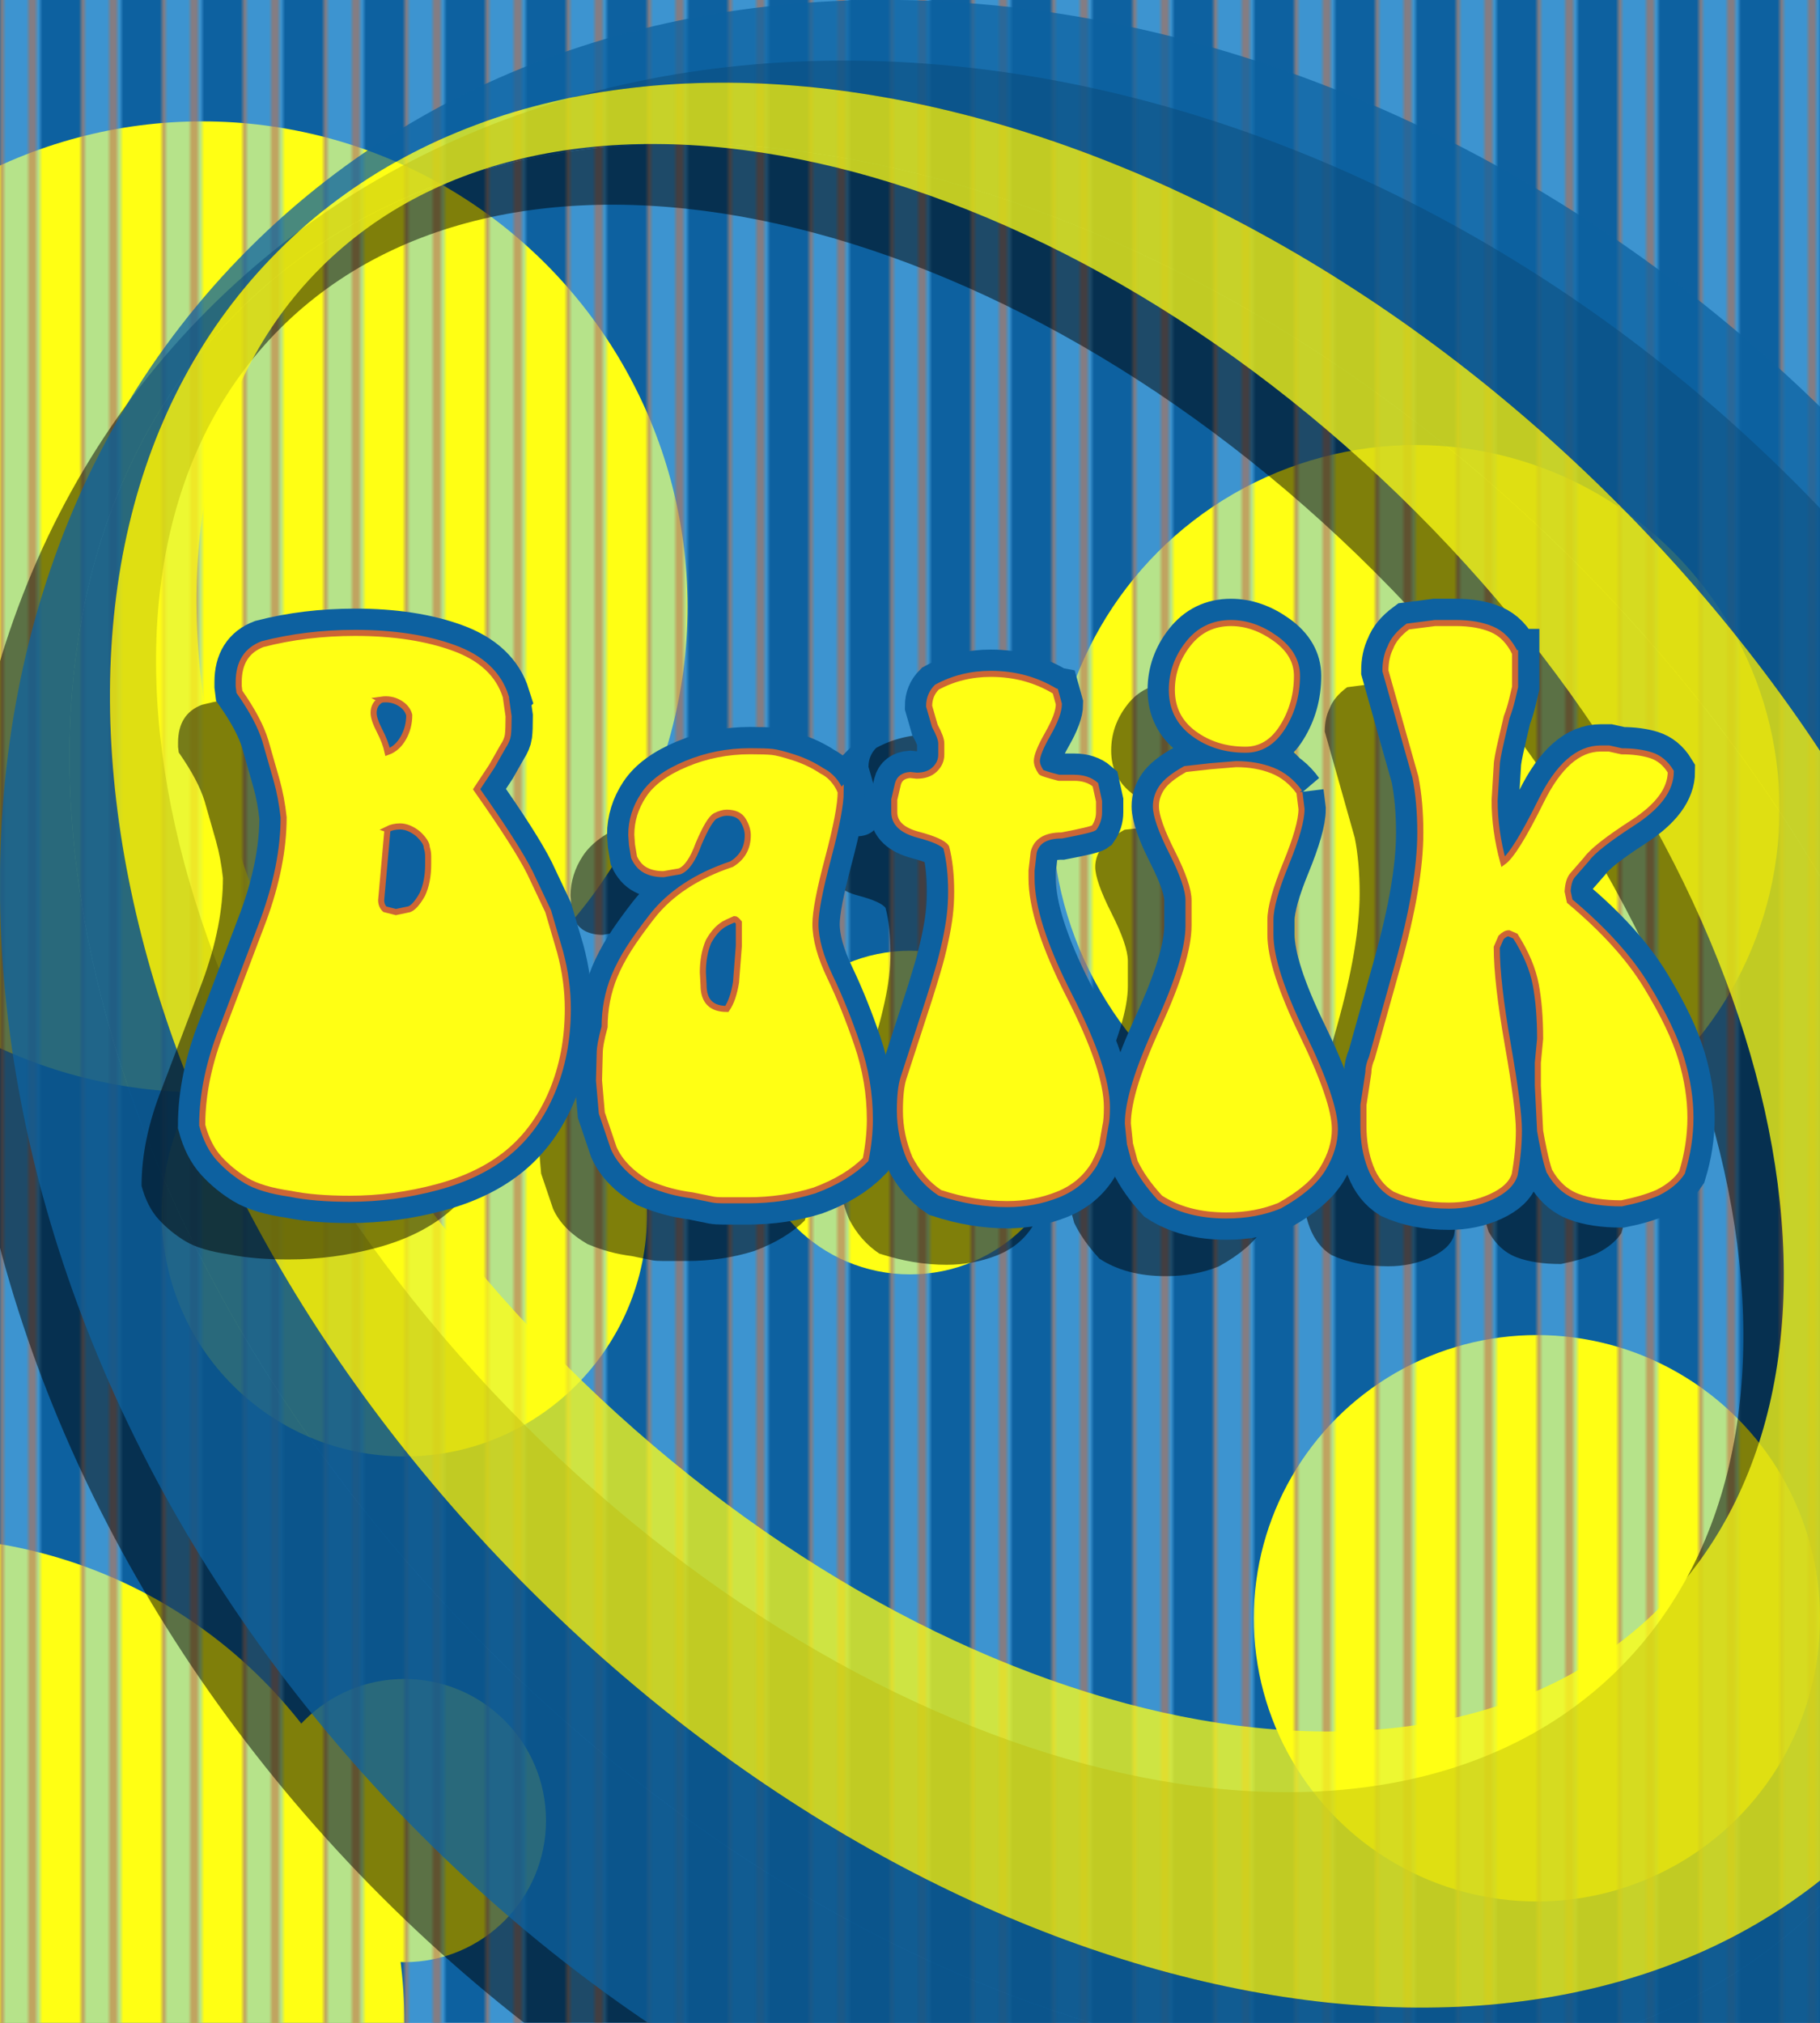 <?xml version="1.0" standalone="no"?>
<!DOCTYPE svg PUBLIC "-//W3C//DTD SVG 1.0//EN"
"http://www.w3.org/TR/2001/REC-SVG-20010904/DTD/svg10.dtd">

<!--

   Copyright 2000-2001  The Apache Software Foundation 

   Licensed under the Apache License, Version 2.0 (the "License");
   you may not use this file except in compliance with the License.
   You may obtain a copy of the License at

       http://www.apache.org/licenses/LICENSE-2.0

   Unless required by applicable law or agreed to in writing, software
   distributed under the License is distributed on an "AS IS" BASIS,
   WITHOUT WARRANTIES OR CONDITIONS OF ANY KIND, either express or implied.
   See the License for the specific language governing permissions and
   limitations under the License.

-->
<!-- ========================================================================= -->
<!-- Test description here                                                     -->
<!--                                                                           -->
<!-- @author vincent.hardy@eng.sun.com                                         -->
<!-- @version $Id: batik70.svg,v 1.10 2004/08/18 07:11:36 vhardy Exp $     -->
<!-- ========================================================================= -->

<svg xmlns="http://www.w3.org/2000/svg" xmlns:xlink="http://www.w3.org/1999/xlink" id="body" width="450" height="500" viewBox="0 0 450 500">
<title>Batik, 70's Mood</title>
    <!-- ============================================================= -->
    <!-- Test content                                                  -->
    <!-- ============================================================= -->
    <g id="testContent" style="overflow:hidden">

    <defs>
        <pattern id="backgroundPattern" patternUnits="userSpaceOnUse"
                 x="0" y="0" width="20" height="10" style="overflow:hidden">
            <rect x="0" y="0" width="10" height="10" fill="rgb(110, 200, 255)" fill-opacity=".5" />
            <rect x="0" y="-5" width="8" height="20" fill="none" stroke="rgb(204, 102, 53)" stroke-width="1"/>
        </pattern>

        <g id="batik">
		<path id="Batik_B" d="M50.037,12.141l0.463,3.236c0,1.465-0.039,2.484-0.115,3.063s-0.344,1.213-0.803,1.906l-1.834,3.234l-2.521,3.814c4.395,6.24,7.326,10.824,8.791,13.75l3.008,6.355l1.967,6.701c0.848,3.16,1.271,6.279,1.271,9.361
			c0,5.008-0.869,9.57-2.604,13.691s-4.145,7.453-7.229,9.996c-3.086,2.543-6.998,4.449-11.74,5.719s-9.543,1.906-14.4,1.906c-3.855,0-7.096-0.27-9.717-0.809c-3.238-0.461-5.688-1.193-7.346-2.195c-1.658-1-3.123-2.195-4.395-3.582
			C1.561,86.902,0.617,85.055,0,82.742c0-5.082,1.117-10.436,3.355-16.061l6.709-17.68c2.234-6.086,3.354-11.748,3.354-16.986c-0.232-2.156-0.617-4.197-1.156-6.123l-1.852-6.471c-0.695-2.311-2.121-5.008-4.279-8.09l-0.115-0.924V9.715
			c0-3.158,1.309-5.238,3.928-6.24c4.775-1.232,9.859-1.85,15.252-1.85c6.316,0,11.746,0.828,16.291,2.484s7.395,4.334,8.551,8.031z M29.518,12.625c-0.846,0.461-1.268,1.189-1.268,2.186c0,0.691,0.326,1.668,0.979,2.934s1.096,2.434,1.326,3.506
			c1.074-0.383,1.938-1.148,2.59-2.299s0.98-2.416,0.98-3.797c-0.23-0.842-0.787-1.512-1.67-2.012s-1.863-0.672-2.938-0.518z M30.537,33.979L29.496,45.66c0,0.617,0.203,1.119,0.609,1.504l1.826,0.463l2.193-0.463c0.645-0.23,1.363-1.039,2.152-2.428
			c0.645-1.387,0.969-3.045,0.969-4.975V38.49c0-0.539-0.078-1.041-0.232-1.504c0-0.617-0.502-1.389-1.504-2.314c-1.004-0.77-1.967-1.156-2.891-1.156c-0.771,0-1.465,0.154-2.082,0.463z"/>
		<path id="Batik_A" d="M105.245,27.799c0,2.086-0.695,5.736-2.082,10.951c-1.389,5.215-2.082,8.828-2.082,10.836c0,2.473,0.805,5.389,2.414,8.748c1.609,3.361,3.105,7.07,4.486,11.125c1.379,4.057,2.07,8.17,2.07,12.34
			c0,2.086-0.232,4.289-0.693,6.605c-2.082,2.086-4.898,3.787-8.445,5.1c-3.471,1.08-7.133,1.621-10.988,1.621h-4.049c-0.695,0-1.254-0.039-1.678-0.115c-0.424-0.08-1.561-0.311-3.41-0.697c-1.234-0.156-2.432-0.387-3.588-0.697
			c-1.156-0.309-2.391-0.734-3.699-1.277c-2.777-1.625-4.666-3.561-5.668-5.807l-1.967-5.807l-0.463-5.344l0.115-4.412c0-1.006,0.27-2.477,0.811-4.414c0-2.941,0.539-5.729,1.619-8.361c0.617-1.471,1.387-2.941,2.313-4.412s2.197-3.252,3.818-5.344
			c3.006-3.871,7.4-6.773,13.186-8.709c1.773-1.084,2.66-2.672,2.66-4.762c0-0.773-0.252-1.588-0.752-2.439c-0.502-0.852-1.408-1.277-2.719-1.277c-0.539,0-1.156,0.176-1.85,0.525c-0.695,0.35-1.621,1.883-2.777,4.598c-0.926,2.563-1.967,4.078-3.123,4.543
			l-2.66,0.465c-1.156,0-2.141-0.211-2.949-0.637c-0.811-0.424-1.447-1.137-1.908-2.141l-0.348-2.084l-0.115-1.621c0-2.314,0.676-4.494,2.027-6.539s3.688-3.762,7.01-5.15c3.32-1.389,6.836-2.084,10.545-2.084c1.699,0,2.914,0.039,3.648,0.115
			c0.734,0.078,1.932,0.385,3.592,0.922s3.186,1.266,4.576,2.186c1.387,0.691,2.428,1.842,3.123,3.451z M86.477,49.361c-1.164,0.541-2.172,1.582-3.023,3.123c-0.621,1.467-0.932,3.164-0.932,5.09l0.115,2.082c0,2.623,1.279,3.934,3.84,3.934
			c0.697-1.002,1.201-2.467,1.514-4.396l0.465-6.014v-3.818c-0.311-0.385-0.543-0.578-0.697-0.578l-1.281,0.578z"/>
		<path id="Batik_T" d="M140.626,11.268l0.578,2.082c0,1.158-0.605,2.797-1.813,4.918c-1.209,2.121-1.813,3.607-1.813,4.455c0,0.541,0.232,1.158,0.701,1.852c0.156,0.156,1.131,0.465,2.924,0.926h2.529c1.445,0,2.609,0.379,3.494,1.135
			l0.602,2.727v1.816c0,0.928-0.271,1.777-0.811,2.549c-0.311,0.232-2.088,0.656-5.332,1.273c-2.627,0-4.172,0.926-4.635,2.777l-0.348,3.008v1.273c0,4.783,2.07,11.225,6.211,19.324c4.141,8.102,6.211,14.234,6.211,18.398c0,1.391-0.078,2.393-0.23,3.008
			l-0.463,2.662c-0.078,0.85-0.541,2.084-1.389,3.703c-1.389,2.314-3.395,3.992-6.016,5.033s-5.396,1.563-8.326,1.563c-3.625,0-7.326-0.617-11.104-1.852c-2.082-1.387-3.74-3.277-4.975-5.67c-1.08-2.545-1.619-5.168-1.619-7.869c0-2.314,0.191-4.09,0.574-5.324
			l4.25-13.076c0.467-1.465,0.934-2.99,1.402-4.572s0.877-3.182,1.229-4.803c0.352-1.619,0.604-3.066,0.76-4.34s0.234-2.604,0.234-3.992c0-2.777-0.271-5.207-0.811-7.291c-0.463-0.693-2.006-1.387-4.629-2.082c-2.625-0.695-3.936-1.93-3.936-3.705v-2.082
			l0.596-2.547c0.238-0.926,0.914-1.426,2.027-1.504l1.072,0.115c1.271,0,2.266-0.346,2.98-1.041c0.715-0.693,1.074-1.504,1.074-2.43c0-0.848,0-1.465,0-1.852c0-0.617-0.355-1.582-1.066-2.895l-0.934-3.24c0-1.234,0.424-2.275,1.271-3.125
			c2.695-1.465,5.66-2.199,8.896-2.199c3.928,0,7.471,0.965,10.629,2.893z"/>
		<path id="Batik_I" d="M180.858,27.877l0.344,2.777c0,1.852-0.855,4.857-2.563,9.021c-1.709,4.164-2.563,7.25-2.563,9.254v2.43c0,3.701,1.77,9.195,5.313,16.482c3.541,7.287,5.313,12.473,5.313,15.557c0,2.16-0.654,4.318-1.961,6.479
			s-3.689,4.203-7.146,6.129c-2.613,1.078-5.535,1.619-8.762,1.619c-4.383,0-8.033-0.965-10.953-2.891c-1.844-2.004-3.229-3.971-4.15-5.898l-0.807-3.008l-0.346-3.355c0-3.547,1.666-8.943,5-16.193c3.332-7.248,5-12.723,5-16.424v-2.43v-1.734
			c0-1.695-0.896-4.318-2.688-7.865c-1.793-3.547-2.688-6.092-2.688-7.635c0-1.078,0.324-2.1,0.977-3.064s1.936-1.986,3.852-3.066l4.139-0.463l4.254-0.348c2.217,0,4.205,0.348,5.963,1.043s3.248,1.889,4.473,3.584z M169.567,0c2.52,0,4.965,0.852,7.332,2.553
			s3.553,3.75,3.553,6.145c0,3.094-0.783,5.896-2.35,8.408c-1.566,2.514-3.609,3.77-6.129,3.77c-3.285,0-6.131-0.889-8.537-2.666s-3.609-4.176-3.609-7.191c0-2.783,0.896-5.314,2.691-7.596S166.663,0,169.567,0z"/>
		<path id="Batik_K" d="M216.409,4.965v2.193v3.35c-0.084,0.387-0.252,1.098-0.504,2.137s-0.545,1.982-0.881,2.828c-0.422,1.848-0.715,3.119-0.883,3.811c-0.504,2.156-0.756,3.541-0.756,4.156l-0.352,5.773c0,3.313,0.469,6.699,1.41,10.162
			c1.309-0.922,3.391-4.27,6.242-10.041s6.127-8.658,9.826-8.658h1.387l2.08,0.463c1.85,0,3.449,0.213,4.797,0.635c1.348,0.424,2.447,1.328,3.295,2.711c0,2.924-2.082,5.732-6.246,8.424s-6.709,4.691-7.633,5.998l-2.314,2.652c-0.463,0.539-0.732,1.424-0.809,2.654
			l0.346,1.621c5.629,4.709,9.85,9.379,12.664,14.012s4.723,8.627,5.727,11.984c1.002,3.359,1.504,6.582,1.504,9.668c0,3.012-0.463,6.021-1.389,9.031c-0.85,1.313-2.201,2.434-4.053,3.359c-1.621,0.693-3.59,1.271-5.904,1.736c-2.934,0-5.363-0.367-7.293-1.1
			c-1.93-0.734-3.475-2.145-4.631-4.23c-0.311-0.926-0.6-2.027-0.869-3.303c-0.27-1.273-0.482-2.375-0.637-3.303l-0.375-7.418v-3.824l0.375-3.939c0-3.398-0.24-6.373-0.721-8.924c-0.48-2.549-1.602-5.215-3.363-7.996l-1.08-0.463c-0.391,0-0.818,0.232-1.283,0.695
			l-0.701,1.623c0,3.789,0.607,9.143,1.824,16.061c1.215,6.92,1.824,11.615,1.824,14.088c0,2.32-0.232,4.756-0.693,7.307c-0.461,1.469-1.75,2.688-3.867,3.652S208.03,96,205.491,96c-3.539,0-6.656-0.619-9.35-1.854c-1.617-1.004-2.809-2.512-3.578-4.521
			s-1.154-4.252-1.154-6.725v-3.479l0.463-3.016l0.346-2.318c0-0.773,0.191-1.584,0.578-2.436l4.283-15.303c2.469-8.813,3.705-16.078,3.705-21.799c0-3.398-0.27-6.451-0.805-9.158l-4.945-17.508c0-1.469,0.268-2.744,0.807-3.826c0.461-1.236,1.422-2.396,2.883-3.479
			L203.22,0h3.459c2.316,0,4.285,0.348,5.906,1.039c1.621,0.693,2.896,2.002,3.824,3.926z"/>
        </g>

        <filter id="shadow" filterRes="200" x="-.2" y="-.1">
            <feGaussianBlur stdDeviation="3 3" />
            <feOffset dx="-10" dy="10" />
        </filter>

        <filter id="innerShadow" filterRes="500" x="-.2" y="0">
            <feGaussianBlur stdDeviation="3 4" in="SourceAlpha"/>
            <feOffset dx="-10" dy="15" result="offsetShadow"/>
            <feComposite in2="SourceGraphic" in="offsetShadow" operator="out" />
        </filter>


	    <path id="Outer_Ellipse" style="stroke:none;" d="M453.747,104.22C333.581-15.897,157.944-35.015,61.45,61.516c-96.493,96.533-77.301,272.161,42.866,392.278C224.48,573.911,400.117,593.031,496.61,496.498c96.493-96.533,77.302-272.161-42.863-392.278z
			 M461.486,454.618c-74.193,74.224-222.251,46.516-330.696-61.886C22.343,284.329-5.426,136.283,68.766,62.059c74.193-74.222,222.251-46.516,330.698,61.887c108.445,108.402,136.214,256.449,62.021,330.672z"/>
	    <path id="Inner_Ellipse" style="stroke:none;" d="M399.464,123.946C291.018,15.543,142.959-12.163,68.766,62.059c-74.192,74.224-46.423,222.27,62.023,330.672c108.445,108.402,256.503,136.11,330.696,61.886c74.192-74.223,46.424-222.27-62.021-330.672z
			 M410.417,397.331c-58.115,58.14-179.371,31.157-270.832-60.267C48.124,245.64,21.092,124.396,79.207,66.256c58.116-58.139,179.372-31.157,270.833,60.267c91.46,91.424,118.493,212.668,60.377,270.808z"/>

	</defs>

    <rect x="0" y="0" width="100%" height="100%" fill="rgb(13, 97, 160)" />
    <g fill="rgb(255, 255, 20)">
        <circle cx="50" cy="150" r="120" />
        <circle cx="100" cy="300" r="60" />
        <circle cx="350" cy="200" r="90" />
        <circle cx="380" cy="400" r="70" />
        <circle cx="225" cy="275" r="40" />
        <circle cx="100" cy="450" r="35" />
        <circle cx="-20" cy="500" r="120" />
    </g>
    <rect x="0" y="0" width="100%" height="100%" style="overflow:hidden; fill:url(#backgroundPattern)" />

    <g filter="url(#innerShadow)" opacity=".5">
        <use xlink:href="#Outer_Ellipse" fill-opacity="1"/>
        <use xlink:href="#Inner_Ellipse" fill-opacity="1"/>
    </g>

    <use xlink:href="#Outer_Ellipse" fill="rgb(13, 97, 160)" fill-opacity=".75"/>
    <use xlink:href="#Inner_Ellipse" fill="rgb(255, 255, 20)" fill-opacity=".75" />

    <g transform="translate(50, 154) scale(1.5, 1.5)">
    <use x="0" y="0" xlink:href="#batik" 
         fill="black" fill-opacity=".5" filter="url(#shadow)"/>

    <use x="0" y="0" xlink:href="#batik" 
         fill="none" stroke-width="8" stroke="rgb(13, 97, 160)"/>

    <use x="0" y="0" xlink:href="#batik" 
         fill="rgb(255, 255, 20)" stroke="rgb(204, 102, 53)" stroke-width="1"/>
    </g>

    </g>

</svg>
